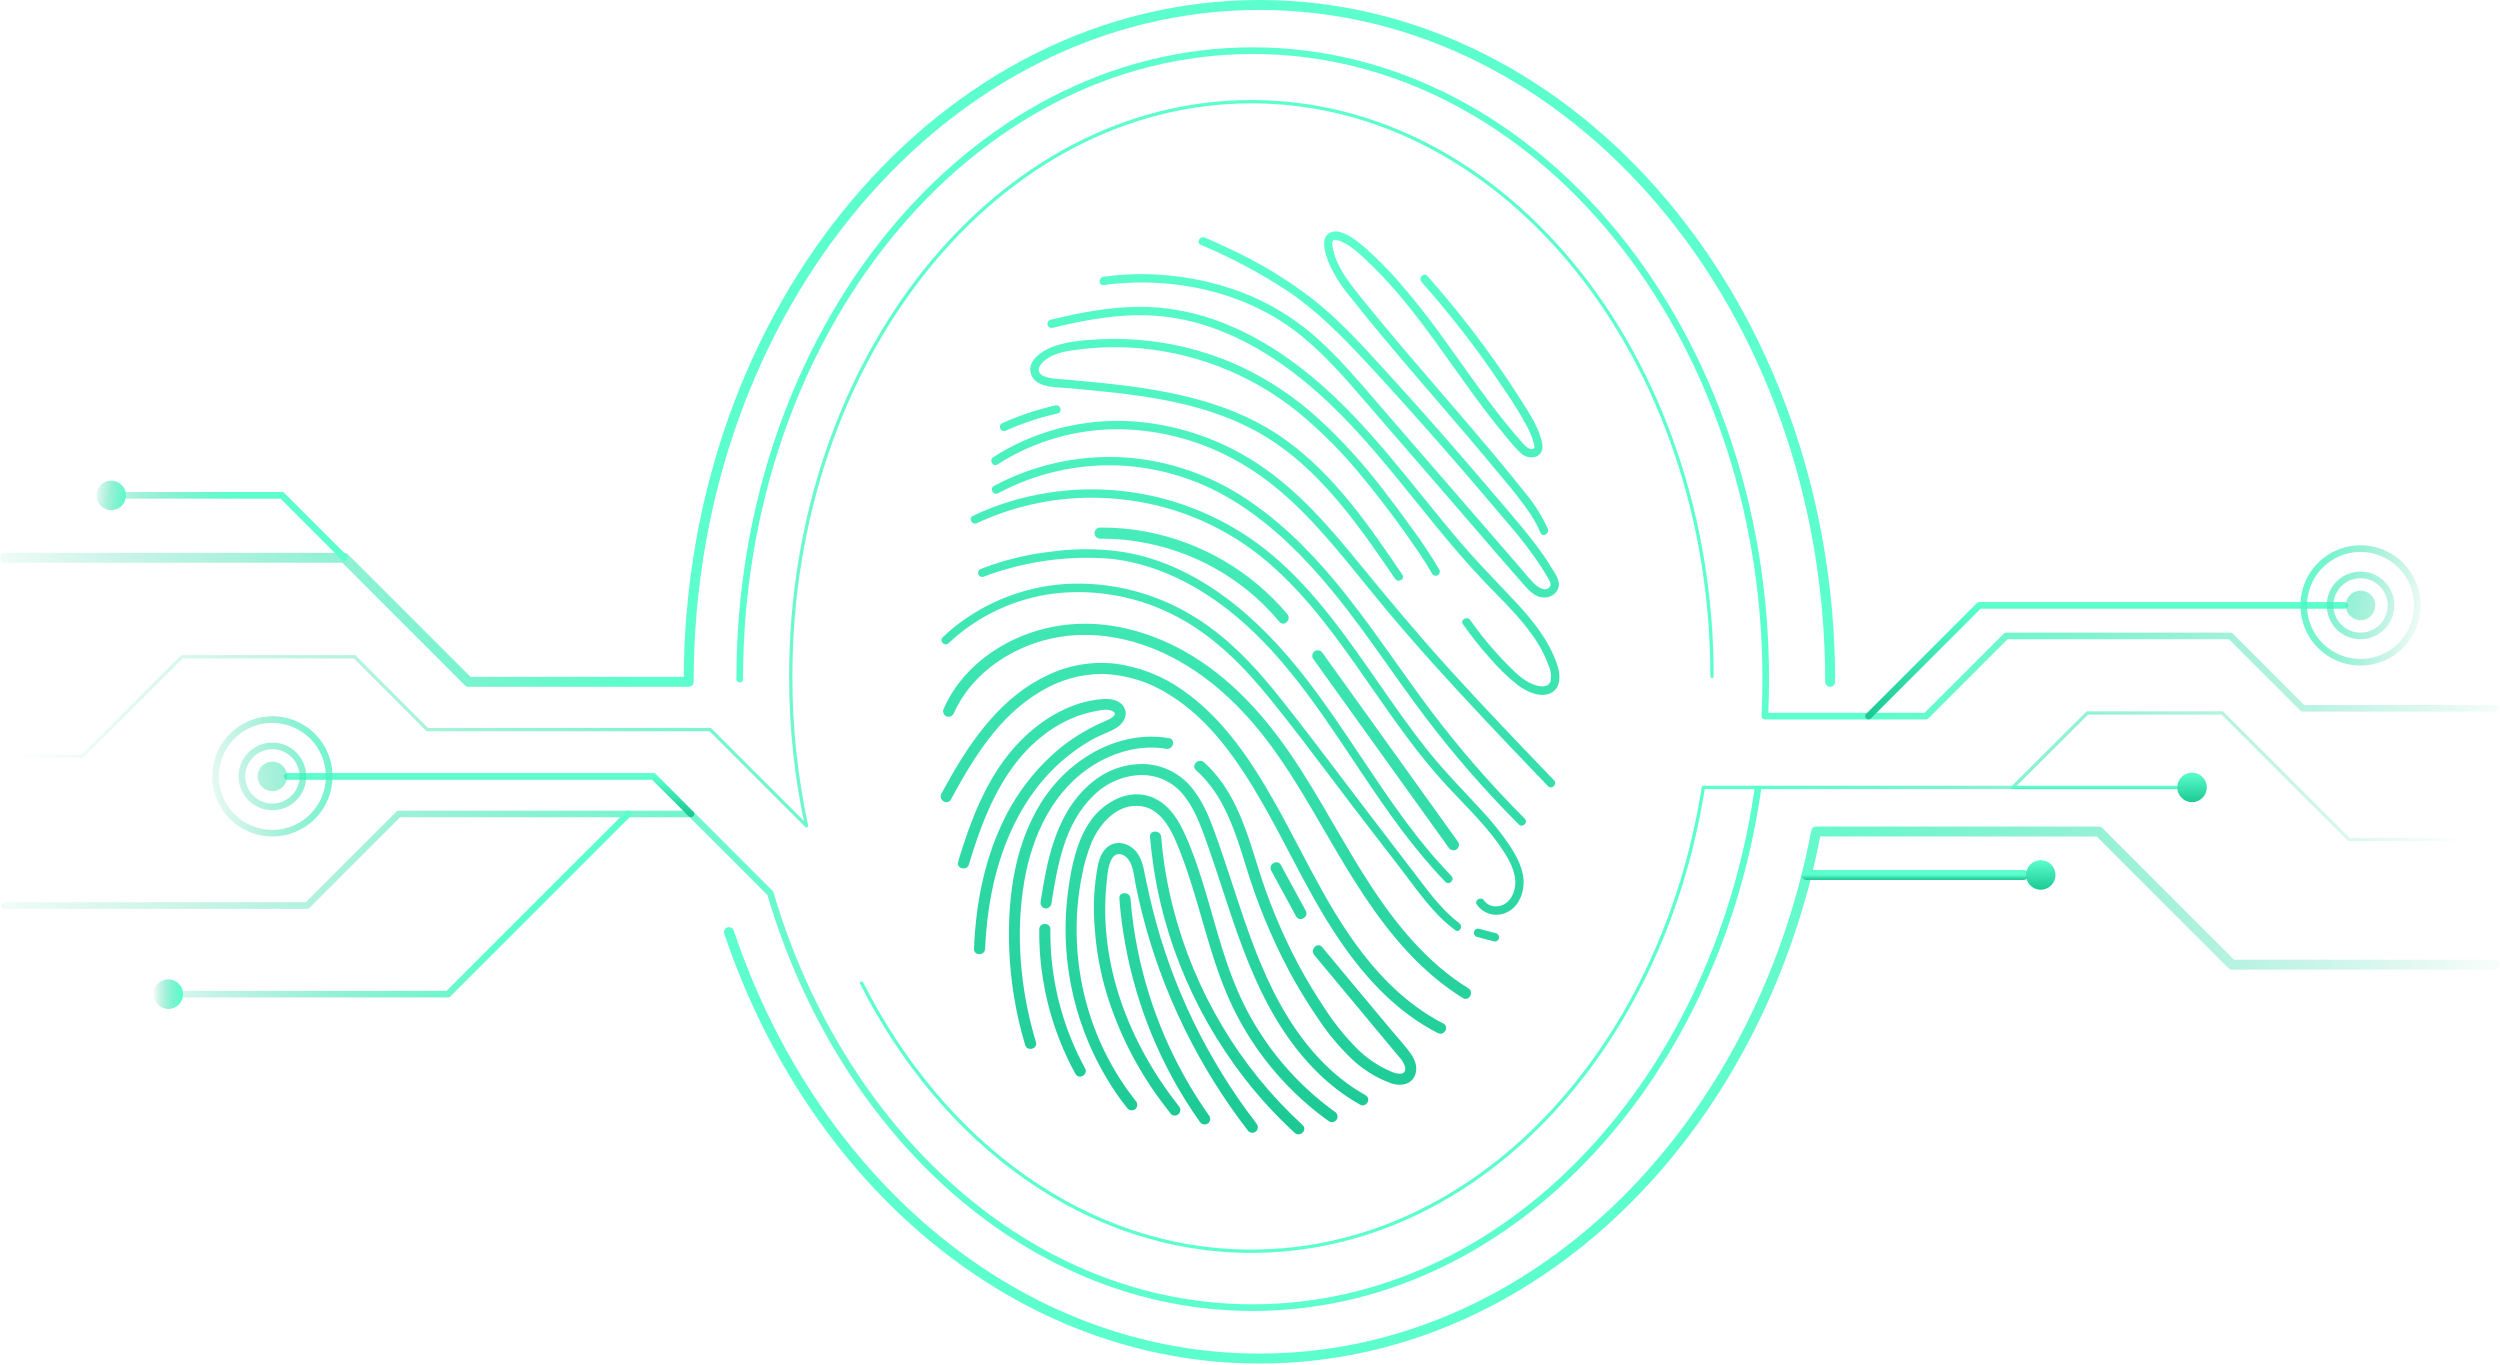 <svg xmlns="http://www.w3.org/2000/svg" width="555" height="303" fill="none" viewBox="0 0 555 303">
    <path stroke="url(#prefix__paint0_linear)" stroke-linecap="round" stroke-linejoin="round" stroke-width="2.209" d="M1.105 123.825h75.342l27.551 27.543h48.889c0-82.984 56.753-150.262 126.706-150.262 69.954 0 126.707 67.256 126.707 150.262"/>
    <path stroke="url(#prefix__paint1_linear)" stroke-linecap="round" stroke-linejoin="round" stroke-width="2.209" d="M161.842 206.928c18.633 55.47 64.33 94.674 117.751 94.674 60.35 0 110.838-50.024 123.597-117.014h62.737l29.571 29.57h58.397"/>
    <path stroke="url(#prefix__paint2_linear)" stroke-linecap="round" stroke-linejoin="round" stroke-width="1.473" d="M1.105 201.031h67.072l20.328-20.328h64.905l17.593 17.593c15.84 53.65 57.852 91.999 107.101 91.999 55.758 0 102.156-49.087 111.973-113.919l.14-1.054"/>
    <path stroke="url(#prefix__paint3_linear)" stroke-linecap="round" stroke-linejoin="round" stroke-width="1.473" d="M164.215 150.772c0-77.06 50.989-139.524 113.889-139.524s113.89 62.465 113.89 139.524c0 2.756-.067 5.493-.199 8.21h35.776l17.807-17.807h49.766l16.06 16.06h42.691"/>
    <path stroke="url(#prefix__paint4_linear)" stroke-linecap="round" stroke-linejoin="round" stroke-width=".736" d="M191.265 218.227c18.116 35.784 50.119 59.546 86.522 59.546 49.722 0 91.159-44.282 100.357-102.973h68.679l16.576-16.518h29.961l28.104 28.089h32.43"/>
    <path stroke="url(#prefix__paint5_linear)" stroke-linecap="round" stroke-linejoin="round" stroke-width=".736" d="M1.105 167.915H18.28l22.111-22.112h38.327l16.134 16.164h62.819l21.375 21.374c-2.337-10.901-3.511-22.019-3.501-33.167 0-70.47 45.785-127.599 102.266-127.599 56.48 0 102.258 57.13 102.258 127.599"/>
    <path stroke="url(#prefix__paint6_linear)" stroke-linecap="round" stroke-linejoin="round" stroke-width="1.473" d="M139.472 180.689L99.45 220.703H41.09"/>
    <path stroke="url(#prefix__paint7_linear)" stroke-linecap="round" stroke-linejoin="round" stroke-width="1.473" d="M76.447 123.825l-13.856-13.864H27.97"/>
    <path stroke="url(#prefix__paint8_linear)" stroke-linecap="round" stroke-linejoin="round" stroke-width="1.473" d="M153.395 180.688l-8.328-8.328h-81.32"/>
    <path fill="url(#prefix__paint9_linear)" d="M24.691 113.262c1.812 0 3.28-1.469 3.28-3.28 0-1.811-1.468-3.28-3.28-3.28-1.811 0-3.28 1.469-3.28 3.28 0 1.811 1.469 3.28 3.28 3.28z"/>
    <path fill="url(#prefix__paint10_linear)" d="M37.369 223.983c1.811 0 3.28-1.468 3.28-3.28 0-1.811-1.469-3.28-3.28-3.28-1.812 0-3.28 1.469-3.28 3.28 0 1.812 1.468 3.28 3.28 3.28z"/>
    <path stroke="url(#prefix__paint11_linear)" stroke-linecap="round" stroke-linejoin="round" stroke-width="1.473" d="M414.806 158.982l24.58-24.581h81.098"/>
    <path stroke="url(#prefix__paint12_linear)" stroke-linecap="round" stroke-linejoin="round" stroke-width=".736" d="M446.845 174.8h36.506"/>
    <path stroke="url(#prefix__paint13_linear)" stroke-linecap="round" stroke-linejoin="round" stroke-width="2.209" d="M401.066 194.243h48.167"/>
    <path fill="url(#prefix__paint14_linear)" d="M453.036 197.522c1.812 0 3.28-1.468 3.28-3.279 0-1.812-1.468-3.28-3.28-3.28-1.811 0-3.279 1.468-3.279 3.28 0 1.811 1.468 3.279 3.279 3.279z"/>
    <path fill="url(#prefix__paint15_linear)" d="M486.632 178.079c1.811 0 3.279-1.469 3.279-3.28 0-1.811-1.468-3.28-3.279-3.28-1.812 0-3.28 1.469-3.28 3.28 0 1.811 1.468 3.28 3.28 3.28z"/>
    <path fill="url(#prefix__paint16_linear)" fill-rule="evenodd" d="M524.044 147.757c-2.641 0-5.223-.783-7.42-2.251-2.196-1.467-3.908-3.553-4.919-5.993-1.01-2.441-1.275-5.126-.76-7.717.516-2.591 1.788-4.97 3.655-6.838 1.868-1.868 4.248-3.14 6.839-3.655 2.59-.515 5.276-.251 7.716.76 2.44 1.011 4.526 2.723 5.994 4.919 1.467 2.196 2.251 4.778 2.251 7.42-.004 3.541-1.413 6.935-3.916 9.439-2.504 2.504-5.899 3.912-9.44 3.916zm0-25.229c-2.35-.002-4.649.694-6.604 1.999-1.955 1.305-3.479 3.161-4.379 5.332-.9 2.171-1.136 4.561-.678 6.866.459 2.306 1.59 4.423 3.252 6.085 1.662 1.662 3.78 2.794 6.086 3.252 2.305.459 4.695.223 6.866-.678 2.171-.9 4.027-2.424 5.332-4.379 1.305-1.955 2-4.253 1.999-6.603-.004-3.148-1.256-6.166-3.482-8.392-2.226-2.226-5.244-3.478-8.392-3.482zm0 15.154c1.812 0 3.28-1.469 3.28-3.28 0-1.812-1.468-3.28-3.28-3.28-1.811 0-3.28 1.468-3.28 3.28 0 1.811 1.469 3.28 3.28 3.28zm-4.173 2.965c1.235.825 2.688 1.266 4.173 1.266 1.991-.002 3.901-.794 5.309-2.202 1.408-1.408 2.2-3.318 2.202-5.309 0-1.485-.441-2.938-1.266-4.173-.826-1.235-1.998-2.197-3.371-2.766-1.372-.568-2.882-.717-4.339-.427-1.457.29-2.795 1.005-3.846 2.055-1.05 1.051-1.765 2.389-2.055 3.846-.29 1.457-.141 2.967.427 4.339.569 1.373 1.531 2.546 2.766 3.371zm.817-11.26c.993-.663 2.161-1.016 3.356-1.014 1.598.002 3.131.638 4.261 1.768 1.13 1.13 1.766 2.663 1.768 4.261.002 1.195-.351 2.363-1.014 3.356-.663.994-1.606 1.769-2.709 2.227-1.103.458-2.318.578-3.489.345-1.172-.232-2.248-.808-3.093-1.652-.844-.845-1.42-1.921-1.652-3.093-.233-1.171-.113-2.386.345-3.489.458-1.103 1.233-2.046 2.227-2.709z" clip-rule="evenodd"/>
    <path fill="url(#prefix__paint17_linear)" fill-rule="evenodd" d="M60.468 185.707c-2.642 0-5.224-.784-7.42-2.252-2.197-1.467-3.909-3.554-4.92-5.994-1.01-2.441-1.274-5.127-.758-7.718s1.788-4.97 3.657-6.838c1.868-1.867 4.249-3.139 6.84-3.653 2.591-.515 5.277-.249 7.717.763 2.44 1.012 4.525 2.725 5.992 4.922 1.467 2.197 2.249 4.78 2.247 7.422-.004 3.54-1.412 6.934-3.916 9.437-2.504 2.502-5.899 3.909-9.44 3.911zm0-25.23c-2.35-.001-4.648.695-6.603 1.999-1.955 1.305-3.479 3.16-4.38 5.331-.9 2.171-1.136 4.56-.678 6.865.457 2.305 1.588 4.423 3.25 6.085 1.66 1.663 3.778 2.795 6.083 3.254 2.305.459 4.694.224 6.865-.675 2.172-.899 4.028-2.422 5.334-4.376 1.306-1.954 2.003-4.251 2.003-6.601-.006-3.147-1.26-6.163-3.485-8.387-2.226-2.225-5.242-3.476-8.39-3.48v-.015zm0 15.162c1.81 0 3.28-1.468 3.28-3.28 0-1.811-1.47-3.28-3.28-3.28-1.812 0-3.28 1.469-3.28 3.28 0 1.812 1.468 3.28 3.28 3.28zm-4.173 2.965c1.235.826 2.687 1.266 4.173 1.266 1.991-.002 3.9-.794 5.308-2.202s2.2-3.317 2.202-5.308c0-1.486-.44-2.938-1.265-4.173-.826-1.235-1.999-2.198-3.371-2.766-1.373-.569-2.883-.717-4.34-.428-1.457.29-2.795 1.005-3.845 2.056-1.05 1.05-1.766 2.388-2.056 3.845-.29 1.457-.14 2.967.428 4.34.568 1.372 1.53 2.545 2.766 3.37zm.819-11.264c.993-.663 2.16-1.017 3.354-1.017 1.6.002 3.134.639 4.266 1.77 1.132 1.132 1.768 2.666 1.77 4.267 0 1.193-.354 2.361-1.017 3.353-.663.993-1.606 1.767-2.71 2.224-1.102.456-2.316.576-3.487.343-1.17-.233-2.246-.808-3.09-1.652-.845-.844-1.42-1.92-1.653-3.091-.233-1.171-.113-2.384.344-3.487.457-1.104 1.23-2.046 2.223-2.71z" clip-rule="evenodd"/>
    <path fill="url(#prefix__paint18_linear)" fill-rule="evenodd" d="M338.44 109.217c2.086 2.467 3.822 5.21 5.159 8.152.45 1.113-1.157 2.019-1.614.899-.618-1.471-1.373-2.88-2.256-4.209-1.891-2.72-3.923-5.34-6.088-7.849-1.502-1.836-3.036-3.661-4.563-5.478-.705-.839-1.408-1.676-2.107-2.512-2.553-3.011-5.145-6.021-7.727-9.02-1.987-2.307-3.968-4.609-5.923-6.9-4.496-5.27-8.963-10.584-13.267-16.024-1.982-2.296-3.641-4.853-4.931-7.599-.84-1.938-2.454-6.493.737-7.23 1.415-.31 3.037.53 4.201 1.268 1.262.814 2.446 1.741 3.538 2.771 2.232 2.022 4.355 4.16 6.361 6.405 4.007 4.565 7.764 9.343 11.255 14.313 1.008 1.398 2.01 2.802 3.012 4.207 2.528 3.543 5.058 7.088 7.697 10.534 1.843 2.396 3.752 4.747 5.749 7.01.431.56.94 1.057 1.511 1.474.361.243 1.106.486 1.408 0 .15-.246-.013-.761-.122-1.107-.025-.079-.047-.149-.062-.205-.104-.349-.214-.695-.332-1.04-.256-.692-.549-1.372-.877-2.033-1.561-2.938-3.301-5.776-5.211-8.499-1.843-2.786-3.747-5.528-5.712-8.225-3.99-5.45-8.226-10.695-12.707-15.736-.789-.885.531-2.197 1.327-1.297.455.53.923 1.064 1.393 1.6.632.722 1.269 1.45 1.887 2.18 4.343 5.13 8.439 10.445 12.286 15.943 1.917 2.737 3.764 5.518 5.543 8.343 1.695 2.654 3.464 5.44 4.26 8.55.368 1.415.214 2.919-1.341 3.487-.617.178-1.272.181-1.891.008-.618-.173-1.176-.516-1.61-.989-1.051-1.038-2.035-2.141-2.949-3.302-1.007-1.194-1.99-2.403-2.948-3.626-3.189-4.07-6.18-8.268-9.187-12.49-.516-.726-1.033-1.451-1.552-2.177-3.538-4.953-7.142-9.87-11.151-14.469-1.999-2.306-4.115-4.507-6.339-6.596-1.08-1.06-2.23-2.044-3.442-2.949-.626-.445-1.292-.83-1.99-1.15-.45-.19-1.563-.648-1.924-.242-.32.36-.147 1.179-.037 1.698.014.066.027.127.037.181.152.754.366 1.493.641 2.211.549 1.367 1.246 2.67 2.079 3.884 1.511 2.285 3.268 4.418 5.015 6.538.366.445.732.89 1.095 1.334 4.384 5.37 8.913 10.64 13.428 15.893l.119.138 2.019 2.348c3.884 4.514 7.768 9.029 11.587 13.602 2.197 2.638 4.386 5.284 6.516 7.982zm5.94 16.715c-1.032-1.687-2.16-3.316-3.354-4.901-2.168-2.884-4.506-5.63-6.846-8.376l-.568-.668c-2.727-3.198-5.464-6.392-8.211-9.581-5.44-6.287-10.931-12.53-16.532-18.663-.543-.593-1.085-1.19-1.628-1.786-4.847-5.326-9.741-10.703-15.369-15.21-5.981-4.656-12.487-8.596-19.384-11.741-1.651-.781-3.317-1.533-4.997-2.27-1.076-.472-2.02 1.128-.929 1.607 6.834 2.866 13.386 6.365 19.569 10.45 6.361 4.342 11.719 9.774 16.952 15.39 11.004 11.852 21.625 24.065 32.047 36.426 2.546 2.936 4.899 6.033 7.046 9.272.492.761.956 1.528 1.393 2.299l.061.106.071.122c.332.562.78 1.324.355 1.866-.981 1.289-2.757 0-3.538-.782-.959-.979-1.849-2.038-2.737-3.094v-.001c-.408-.485-.815-.969-1.228-1.445-1.312-1.511-2.757-3.177-4.128-4.769-2.712-3.1-5.403-6.203-8.071-9.309-5.444-6.279-10.888-12.564-16.333-18.853-.84-.97-1.676-1.946-2.512-2.922-4.106-4.792-8.23-9.606-12.914-13.824-5.506-4.973-11.977-8.759-19.009-11.122-7.353-2.471-15.098-3.568-22.848-3.236-1.924.081-3.84.258-5.749.516-1.165.155-1.172 2.012 0 1.85 15.404-2.071 32.091 1.474 44.223 11.52 5.281 4.35 9.768 9.564 14.225 14.742l.001.001c.55.64 1.099 1.278 1.65 1.914l16.731 19.319c1.853 2.14 3.698 4.286 5.544 6.431l.005.006c3.693 4.294 7.386 8.589 11.145 12.844 1.076 1.223 2.41 2.513 4.142 2.587.686.05 1.37-.116 1.957-.474s1.047-.891 1.316-1.523c.507-1.47-.442-2.967-1.24-4.226-.106-.168-.211-.332-.308-.492zm-7.886 7.733c3.774 4.039 7.312 8.447 9.154 13.724.722 2.049 1.076 5.049-1.157 6.353-2.351 1.371-5.572-.191-7.511-1.628-2.359-1.867-4.522-3.969-6.456-6.273-2.055-2.312-3.974-4.741-5.749-7.274-.693-.981.929-1.887 1.607-.922.847 1.209 1.724 2.388 2.646 3.545 1.837 2.322 3.806 4.537 5.896 6.634 1.835 1.835 3.855 3.833 6.464 4.422 1.076.243 2.425.236 2.823-.995.234-1.096.118-2.238-.332-3.265-.884-2.464-2.109-4.791-3.641-6.913-2.447-3.491-5.427-6.534-8.408-9.577v-.001h-.001c-.745-.761-1.49-1.521-2.226-2.289-4.054-4.26-7.88-8.756-11.565-13.311-1.225-1.502-2.443-3.012-3.662-4.523l-.001-.001c-6.116-7.579-12.251-15.181-19.318-21.892-7.651-7.23-16.532-13.562-26.586-16.952-5.218-1.774-10.703-2.637-16.215-2.55-6.301.103-12.507 1.334-18.618 2.808-.231.047-.473.004-.674-.12-.201-.125-.347-.322-.408-.55-.061-.229-.033-.472.079-.68.112-.209.3-.367.524-.441.594-.134 1.188-.274 1.782-.413h.001c1.007-.236 2.016-.472 3.03-.686 6.361-1.326 12.906-2.174 19.414-1.599 5.503.523 10.886 1.92 15.95 4.135 10.304 4.415 19.244 11.645 26.969 19.68 5.509 5.729 10.498 11.898 15.489 18.069 2.848 3.521 5.696 7.043 8.642 10.484 2.718 3.175 5.59 6.189 8.463 9.204 1.202 1.262 2.404 2.523 3.595 3.797zm8.491 39.55l-.382-.397v-.001c-7.546-7.864-15.087-15.724-22.415-23.784-7.245-7.968-14.122-16.216-20.925-24.544-6.302-7.71-12.921-15.309-21.198-20.962-8.215-5.64-17.749-9.057-27.676-9.92-9.943-.822-19.91 1.26-28.693 5.992-1.091.599-2.155 1.235-3.192 1.908-.995.649-.081 2.263.921 1.615 8.272-5.321 17.947-8.045 27.78-7.82 9.816.275 19.379 3.17 27.698 8.387 8.381 5.16 15.088 12.53 21.323 20.026 1.502 1.809 2.985 3.637 4.468 5.464l.001.001v.001h.001v.001c1.682 2.072 3.364 4.145 5.075 6.193 3.486 4.172 7.068 8.27 10.702 12.316 7.304 8.108 14.844 16.046 22.406 23.932l2.772 2.889c.84.863 2.159-.434 1.334-1.297zm-27.507-15.67c6.429 8.543 13.451 16.624 21.013 24.183.848.877-.479 2.145-1.319 1.29-.919-.924-1.833-1.853-2.742-2.786-7.269-7.526-14.018-15.537-20.203-23.977-2.015-2.741-3.987-5.519-5.958-8.297h-.001v-.001c-4.136-5.827-8.272-11.655-12.813-17.145-5.941-7.171-12.648-13.922-20.549-18.964-7.868-5.116-16.954-8.052-26.328-8.505-9.391-.406-18.719 1.722-27.005 6.161-1.047.597-1.983-1.046-.922-1.614 1.062-.567 2.138-1.113 3.236-1.607 8.694-3.931 18.269-5.51 27.765-4.577 9.435 1.01 18.457 4.407 26.217 9.869 7.93 5.491 14.645 12.538 20.637 20.07 3.939 4.945 7.601 10.098 11.262 15.251 2.539 3.572 5.078 7.145 7.71 10.649zm11.616 22.554c2.179 2.337 4.175 4.838 5.97 7.481 1.695 2.558 3.309 5.521 3.177 8.682-.118 2.646-1.452 5.403-4.032 6.413-1.11.46-2.343.528-3.497.193-1.153-.335-2.158-1.053-2.849-2.036-.656-1.002.958-1.916 1.607-.921.292.411.68.745 1.131.971.451.226.951.338 1.456.326 2.579.037 4.127-2.351 4.319-4.71.236-3.014-1.43-5.815-3.059-8.225-2.615-3.872-5.846-7.248-9.071-10.617v-.001c-1.048-1.094-2.095-2.188-3.12-3.298-6.215-6.731-11.454-14.27-16.682-21.792l-.001-.001c-1.114-1.604-2.227-3.206-3.35-4.8-6.272-8.911-12.957-17.726-21.559-24.543-8.745-6.863-19.24-11.135-30.292-12.331-11.064-1.282-22.266.535-32.357 5.248-1.076.508-1.997-1.099-.921-1.607 1.319-.634 2.653-1.209 4.009-1.74 10.885-4.186 22.726-5.237 34.178-3.032 11.452 2.204 22.056 7.575 30.609 15.503 8.226 7.563 14.646 16.808 20.993 25.949l.647.932.275.394h.001v.001c3.254 4.659 6.509 9.32 10.043 13.778 2.761 3.487 5.785 6.715 8.815 9.949 1.191 1.272 2.383 2.544 3.56 3.834zm-43.317-43.781c-8.017-9.493-19.053-15.944-31.258-18.272-3.425-.651-6.906-.962-10.393-.929-.311.024-.601.165-.813.394-.212.229-.33.529-.33.841 0 .312.118.612.33.841.212.229.502.369.813.394 11.915-.081 23.493 3.955 32.777 11.424 2.594 2.101 4.976 4.451 7.112 7.017 1.025 1.253 2.772-.494 1.762-1.71zm40.214 83.095c-9.154-5.661-16.061-14.159-21.869-23.077-2.803-4.304-5.384-8.746-7.965-13.188v-.001h-.001v-.001c-3.111-5.355-6.222-10.709-9.723-15.821-6.198-9.044-13.709-17.217-23.335-22.657-8.845-5.012-19.222-7.488-29.32-5.528-9.132 1.777-17.836 7.061-22.694 15.125-.583.971-1.105 1.978-1.562 3.014-.154.286-.193.62-.11.933.084.314.284.584.559.755.286.159.622.2.937.115.315-.086.585-.291.751-.572 3.685-8.321 11.506-14.004 20.159-16.377 9.581-2.595 19.605-.737 28.295 3.729 9.493 4.909 17.048 12.589 23.166 21.242 3.919 5.542 7.325 11.406 10.731 17.27v.001h.001v.002h.001v.001l.001.001c2.192 3.773 4.383 7.547 6.712 11.234 5.638 8.919 12.161 17.49 20.762 23.748 1.062.776 2.15 1.513 3.265 2.211 1.349.833 2.588-1.319 1.239-2.159zm-5.58 7.799c-8.889-4.548-15.751-12.051-21.264-20.232-4.034-5.991-7.387-12.379-10.74-18.768-1.725-3.287-3.45-6.575-5.269-9.808-5.35-9.515-11.593-18.957-20.637-25.229-4.424-3.124-9.541-5.127-14.91-5.838-5.182-.579-10.421.324-15.11 2.602-9.766 4.592-16.333 13.584-21.529 22.723-.671 1.18-1.327 2.374-1.976 3.568-.737 1.4 1.379 2.638 2.138 1.238 4.923-9.095 10.613-18.426 19.716-23.851 4.202-2.617 9.053-4.006 14.004-4.01 5.253.193 10.358 1.788 14.785 4.622 9.088 5.601 15.353 14.859 20.579 23.939 2.127 3.703 4.112 7.482 6.097 11.261 3.022 5.754 6.045 11.509 9.572 16.998 5.307 8.24 11.793 15.979 20.225 21.168 1.017.624 2.056 1.209 3.118 1.754 1.378.722 2.616-1.415 1.201-2.137zm-75.341-72.041c1.548-.095 3.552.288 4.422 1.762 1.025 1.725.015 3.523-1.452 4.518-.883.599-1.886 1.024-2.886 1.448-.661.281-1.32.56-1.941.888-1.663.877-3.257 1.877-4.769 2.993-13.761 10.083-19.105 27.477-19.746 43.862-.059 1.577-2.535 1.592-2.469 0 .369-9.493 2.123-19.001 6.154-27.654 3.111-6.803 7.776-12.779 13.621-17.446 2.895-2.224 6.06-4.071 9.42-5.499l.057-.025.071-.031c.678-.293 2.651-1.147 1.67-1.956-.958-.791-2.819-.399-4.03-.144l-.341.07c-7.097 1.393-13.259 6.029-17.564 11.712-4.982 6.582-7.834 14.432-10.2 22.259-.457 1.526-2.845.899-2.388-.626 2.749-9.103 6.206-18.346 12.64-25.547 4.99-5.579 12.088-10.134 19.731-10.584zm14.453 8.698c-10.717-1.806-21.227 4.076-27.308 12.692-6.847 9.692-8.572 22.222-8.181 33.823.256 7.323 1.45 14.584 3.553 21.603.457 1.526 2.845.892 2.388-.634-3.42-11.417-4.607-23.851-2.595-35.644 1.762-10.318 6.486-20.534 15.766-26.099 4.695-2.822 10.282-4.297 15.751-3.375 1.555.287 2.196-2.108.626-2.366zm50.436 66.075c1.149 1.329 2.304 2.666 3.31 4.085 1.04 1.467 1.622 3.457.642 5.115-1.04 1.814-3.207 1.961-5.012 1.371-3.493-1.256-6.665-3.269-9.287-5.896-2.591-2.547-4.91-5.355-6.921-8.38-2.353-3.427-4.521-6.977-6.494-10.636-3.963-7.48-7.189-15.327-9.633-23.431-2.366-7.636-4.872-15.721-11.056-21.205-1.186-1.054.575-2.786 1.762-1.739 6.562 5.813 9.234 14.393 11.759 22.503l.107.345c2.315 7.618 5.359 14.996 9.088 22.031 1.853 3.449 3.87 6.798 6.052 10.046 1.921 2.96 4.13 5.723 6.596 8.247 2.326 2.421 5.129 4.331 8.233 5.609 1.157.443 3.125.833 2.83-1.076-.246-.883-.716-1.687-1.363-2.336-.412-.501-.828-.999-1.246-1.498l-.005-.007-.003-.003-.803-.961-16.76-20.129c-1.01-1.216.744-2.963 1.761-1.74l10.061 12.081 4.924 5.896c.477.572.967 1.139 1.458 1.708zm-6.824 13.181c-7.179-3.995-12.803-10.194-17.115-17.115-4.842-7.776-8.011-16.407-10.893-25.059-.526-1.573-1.042-3.148-1.559-4.722-1.003-3.061-2.007-6.12-3.077-9.157l-.11-.312c-1.358-3.854-2.758-7.826-5.226-11.127-1.194-1.674-2.733-3.072-4.513-4.101-1.78-1.029-3.76-1.663-5.806-1.862-4.203-.315-8.375.923-11.727 3.479-7.37 5.52-10.009 14.741-11.505 23.431-.161.932-.309 1.865-.457 2.801l-.001.006-.031.194-.031.196-.062.392c-.067.312-.013.638.152.911.164.274.426.475.732.563.313.072.641.021.916-.144.275-.165.475-.431.558-.74l.001-.003c1.363-8.498 2.867-17.871 9.36-24.128 2.793-2.8 6.544-4.435 10.495-4.577 1.907-.039 3.795.382 5.504 1.226 1.71.844 3.192 2.087 4.321 3.623 2.307 3.014 3.616 6.705 4.88 10.27l.28.786c1.063 3.026 2.063 6.072 3.062 9.118.475 1.45.951 2.9 1.434 4.348 2.815 8.469 5.896 16.952 10.473 24.632 4.577 7.681 10.776 14.742 18.729 19.164 1.378.818 2.609-1.32 1.216-2.093zm-6.825 3.669c-8.713-6.291-15.726-14.649-20.409-24.323-3.01-6.214-4.906-12.831-6.805-19.457-1.394-4.863-2.789-9.73-4.627-14.447-1.798-4.592-4.046-9.906-9.058-11.712-5.012-1.806-10.481 1.312-13.348 5.425-3.074 4.422-4.216 10.157-4.924 15.39-2.142 15.902 1.713 32.032 10.813 45.247.737 1.106 1.585 2.175 2.425 3.229.233.229.546.357.873.357.327 0 .641-.128.874-.357.224-.236.348-.549.348-.874 0-.325-.124-.638-.348-.873-6.306-7.98-10.505-17.415-12.213-27.441-.865-5.014-1.112-10.116-.737-15.19.182-2.489.524-4.963 1.024-7.408.465-2.575 1.207-5.094 2.211-7.51 1.872-4.253 5.808-8.587 10.938-7.879 4.879.678 7.113 6.206 8.683 10.208 1.895 4.825 3.333 9.806 4.771 14.787 1.778 6.157 3.555 12.314 6.196 18.174 4.307 9.505 10.782 17.868 18.905 24.418 1.037.831 2.094 1.634 3.17 2.41.284.162.62.205.936.121.315-.084.585-.289.751-.57.17-.289.217-.632.133-.956-.084-.323-.294-.6-.582-.769zm-24.972-19c4.847 8.154 10.858 15.556 17.844 21.972 1.172 1.076-.626 2.808-1.761 1.717-4.036-3.7-7.751-7.733-11.108-12.058-5.986-7.716-10.84-16.246-14.416-25.333-3.564-9.063-5.784-18.598-6.59-28.303-.132-1.577 2.344-1.569 2.477 0 .438 5.311 1.323 10.575 2.646 15.737 2.357 9.234 6.031 18.081 10.908 26.268zm7.592 21.617c-10.885-14.125-18.737-30.344-23.062-47.643-.538-2.153-1.025-4.327-1.474-6.501-.058-.276-.112-.553-.166-.83l-.001-.001c-.374-1.907-.749-3.816-1.978-5.361-1.312-1.599-3.568-2.461-5.528-1.577-1.725.781-2.558 2.683-2.948 4.422-.905 4.653-1.153 9.409-.737 14.13.326 4.833 1.184 9.616 2.557 14.262 2.653 8.734 6.803 16.942 12.265 24.256.678.924 1.371 1.833 2.078 2.727.115.115.251.207.401.269.149.063.31.095.473.095.162 0 .323-.032.473-.095.149-.062.286-.154.4-.269.226-.235.352-.548.352-.873 0-.326-.126-.639-.352-.874-10.989-13.952-17.888-31.545-16.016-49.493.02-.203.04-.41.059-.621v-.001c.151-1.61.319-3.407 1.12-4.795.907-1.57 2.587-1.187 3.575.066.965 1.226 1.241 2.954 1.497 4.553.07.44.139.87.22 1.277.423 2.094.894 4.172 1.415 6.236 4.459 17.565 12.488 34.024 23.586 48.35.233.23.547.358.873.358.327 0 .641-.128.874-.358.219-.228.346-.529.354-.846.008-.316-.103-.624-.31-.863zm-10.407-1.599c-7.86-11.08-13.302-23.689-15.972-37.008-.756-3.746-1.285-7.533-1.585-11.343-.118-1.577-2.594-1.577-2.469 0 1.062 13.863 5.027 27.348 11.638 39.58 1.867 3.449 3.942 6.782 6.213 9.979.169.279.438.482.752.568.314.086.649.049.936-.103.283-.162.491-.426.582-.738.091-.313.057-.648-.095-.935zM233.181 206.3c-.123 10.785 2.532 21.42 7.71 30.882.759 1.393-1.386 2.624-2.152 1.209-5.381-9.833-8.145-20.883-8.027-32.091.015-1.577 2.469-1.592 2.469 0zm51.174-14.261l5.52 10.15c.767 1.4-1.378 2.624-2.145 1.223-1.842-3.38-3.683-6.763-5.52-10.149-.767-1.393 1.408-2.624 2.145-1.224zm15.905-37.818c7.828 10.904 15.653 21.815 23.475 32.733.157.281.197.613.113.924-.084.311-.285.577-.562.742-.287.155-.621.194-.936.109-.314-.085-.583-.288-.752-.566l-6.634-9.243-23.482-32.718c-.161-.285-.203-.622-.118-.937.086-.316.292-.586.575-.751.287-.152.622-.189.936-.103.314.086.583.289.752.568l6.633 9.242zm14.709 40.89c2.684 3.53 5.417 7.124 8.965 9.812.973.708.052 2.322-.899 1.556-.922-.691-1.808-1.429-2.654-2.212-2.943-2.796-5.405-6.083-7.84-9.333-.504-.673-1.007-1.345-1.513-2.01L301.1 180.04c-1.81-2.37-3.61-4.751-5.41-7.134-4.436-5.871-8.876-11.748-13.495-17.468-5.904-7.312-12.515-14.122-20.932-18.545-8.268-4.387-17.665-6.185-26.969-5.159-8.884 1.05-17.196 4.926-23.711 11.056-.862.825-2.167-.494-1.297-1.319.82-.787 1.673-1.538 2.557-2.256 7.099-5.669 15.772-9.015 24.839-9.581 9.489-.511 18.922 1.753 27.146 6.515 8.38 4.776 14.969 11.94 20.865 19.429 4.678 5.903 9.23 11.91 13.782 17.915l.001.001v.001h.001v.001h.001v.001l.001.001c1.903 2.51 3.805 5.02 5.717 7.523l9.994 13.068c.26.339.519.68.779 1.022zm17.117 12.067l-3.729-.987c-.239-.059-.49-.023-.702.101-.212.124-.368.325-.433.562-.057.238-.02.489.104.701.123.211.324.367.559.434l3.752.995c.237.061.489.025.7-.099.211-.125.365-.327.427-.564.061-.242.024-.497-.103-.711-.127-.214-.334-.369-.575-.432zm-30.098-39.381v-.001c-3.913-5.863-7.826-11.727-12.142-17.283-10.194-13.141-23.741-25.303-40.737-28.008-5.331-.773-10.745-.773-16.075 0-5.29.612-10.478 1.908-15.434 3.855-.212.122-.368.323-.433.559-.065.236-.034.488.086.702.125.209.326.362.561.426.235.065.486.036.7-.08 8.847-3.31 18.308-4.658 27.728-3.951 8.203.804 15.957 4.113 22.745 8.705 13.467 9.104 22.612 22.823 31.504 36.164l.002.002c.675 1.013 1.349 2.024 2.023 3.03 5.586 8.351 11.372 16.636 18.382 23.873.825.819 2.152-.464 1.319-1.326-7.813-8.062-14.02-17.363-20.229-26.667zm17.612-41.208c-1.943-3.308-4.066-6.506-6.36-9.582-2.042-2.837-4.12-5.653-6.273-8.417-4.261-5.601-9.009-10.815-14.188-15.581-5.153-4.715-10.984-8.63-17.299-11.616-6.41-2.959-13.249-4.884-20.261-5.705-3.526-.42-7.081-.552-10.628-.39-3.354.154-6.921.39-10.142 1.407-2.587.819-6.951 3.325-5.418 6.693 1.07 2.347 4.255 2.529 6.71 2.67.421.024.821.047 1.184.08l.433.038c13.939 1.263 28.486 2.58 41.049 9.285 12.176 6.493 20.733 17.689 28.42 28.811.809 1.164 1.607 2.338 2.404 3.509l.001.002.485.712c.663.981 2.277.067 1.606-.913-7.37-10.901-15.065-22.112-25.878-29.903-11.276-8.159-25.059-10.915-38.665-12.434-3.148-.349-6.308-.637-9.468-.925h-.001l-.931-.084c-.324-.03-.652-.051-.982-.073-1.172-.078-2.365-.156-3.44-.576-.516-.15-.956-.49-1.231-.95-.354-.738.14-1.556.641-2.094 2.13-2.286 5.75-2.698 8.708-3.035l.336-.039c3.398-.38 6.821-.489 10.237-.324 13.766.693 26.953 5.753 37.649 14.446 5.243 4.34 10.038 9.195 14.313 14.491 4.423 5.365 8.609 11.004 12.53 16.782 1.017 1.511 1.99 3.052 2.882 4.636.142.165.337.275.551.311.214.035.434-.005.621-.115.188-.109.331-.281.405-.485.074-.204.074-.428 0-.632zm-97.195-32.615c3.822-1.708 7.801-3.038 11.882-3.972 1.201-.266 1.643 1.525.464 1.79-3.926.889-7.755 2.16-11.432 3.796-.213.107-.458.128-.686.058-.228-.07-.42-.223-.537-.43-.118-.208-.151-.452-.093-.683.057-.23.201-.43.402-.559z" clip-rule="evenodd"/>
    <defs>
        <linearGradient id="prefix__paint0_linear" x1="130.844" x2="-10.785" y1="94.727" y2="121.752" gradientUnits="userSpaceOnUse">
            <stop stop-color="#5BFECC"/>
            <stop offset="1" stop-color="#1CC994" stop-opacity="0"/>
        </linearGradient>
        <linearGradient id="prefix__paint1_linear" x1="384.076" x2="559.737" y1="184.309" y2="215.838" gradientUnits="userSpaceOnUse">
            <stop stop-color="#5BFECC"/>
            <stop offset="1" stop-color="#1CC994" stop-opacity="0"/>
        </linearGradient>
        <linearGradient id="prefix__paint2_linear" x1="195.661" x2="-10.285" y1="175.322" y2="216.338" gradientUnits="userSpaceOnUse">
            <stop stop-color="#5BFECC"/>
            <stop offset="1" stop-color="#1CC994" stop-opacity="0"/>
        </linearGradient>
        <linearGradient id="prefix__paint3_linear" x1="419.108" x2="560.237" y1="139.268" y2="163.29" gradientUnits="userSpaceOnUse">
            <stop stop-color="#5BFECC"/>
            <stop offset="1" stop-color="#1CC994" stop-opacity="0"/>
        </linearGradient>
        <linearGradient id="prefix__paint4_linear" x1="394.085" x2="548.226" y1="158.285" y2="175.301" gradientUnits="userSpaceOnUse">
            <stop stop-color="#5BFECC"/>
            <stop offset="1" stop-color="#1CC994" stop-opacity="0"/>
        </linearGradient>
        <linearGradient id="prefix__paint5_linear" x1="210.417" x2="1.226" y1="127.257" y2="153.281" gradientUnits="userSpaceOnUse">
            <stop stop-color="#5BFECC"/>
            <stop offset="1" stop-color="#1CC994" stop-opacity="0"/>
        </linearGradient>
        <linearGradient id="prefix__paint6_linear" x1="90.281" x2="23.246" y1="180.689" y2="224.846" gradientUnits="userSpaceOnUse">
            <stop stop-color="#5BFECC"/>
            <stop offset="1" stop-color="#1CC994" stop-opacity="0"/>
        </linearGradient>
        <linearGradient id="prefix__paint7_linear" x1="52.209" x2="12.736" y1="109.961" y2="110.241" gradientUnits="userSpaceOnUse">
            <stop stop-color="#5BFECC"/>
            <stop offset="1" stop-color="#1CC994" stop-opacity="0"/>
        </linearGradient>
        <linearGradient id="prefix__paint8_linear" x1="108.572" x2="108.572" y1="172.36" y2="180.688" gradientUnits="userSpaceOnUse">
            <stop stop-color="#5BFECC"/>
            <stop offset="1" stop-color="#1CC994"/>
        </linearGradient>
        <linearGradient id="prefix__paint9_linear" x1="28.25" x2="20.744" y1="108.24" y2="107.739" gradientUnits="userSpaceOnUse">
            <stop stop-color="#5BFECC"/>
            <stop offset="1" stop-color="#1CC994" stop-opacity="0"/>
        </linearGradient>
        <linearGradient id="prefix__paint10_linear" x1="40.261" x2="33.755" y1="220.342" y2="220.342" gradientUnits="userSpaceOnUse">
            <stop stop-color="#5BFECC"/>
            <stop offset="1" stop-color="#1CC994" stop-opacity="0"/>
        </linearGradient>
        <linearGradient id="prefix__paint11_linear" x1="467.645" x2="467.645" y1="134.401" y2="158.982" gradientUnits="userSpaceOnUse">
            <stop stop-color="#5BFECC"/>
            <stop offset="1" stop-color="#1CC994"/>
        </linearGradient>
        <linearGradient id="prefix__paint12_linear" x1="465.098" x2="465.098" y1="174.8" y2="175.8" gradientUnits="userSpaceOnUse">
            <stop stop-color="#5BFECC"/>
            <stop offset="1" stop-color="#1CC994"/>
        </linearGradient>
        <linearGradient id="prefix__paint13_linear" x1="425.15" x2="425.15" y1="194.243" y2="195.244" gradientUnits="userSpaceOnUse">
            <stop stop-color="#5BFECC"/>
            <stop offset="1" stop-color="#1CC994"/>
        </linearGradient>
        <linearGradient id="prefix__paint14_linear" x1="453.036" x2="453.036" y1="190.963" y2="197.522" gradientUnits="userSpaceOnUse">
            <stop stop-color="#5BFECC"/>
            <stop offset="1" stop-color="#1CC994"/>
        </linearGradient>
        <linearGradient id="prefix__paint15_linear" x1="486.632" x2="486.632" y1="171.519" y2="178.079" gradientUnits="userSpaceOnUse">
            <stop stop-color="#5BFECC"/>
            <stop offset="1" stop-color="#1CC994"/>
        </linearGradient>
        <linearGradient id="prefix__paint16_linear" x1="507.188" x2="539.718" y1="131.761" y2="137.767" gradientUnits="userSpaceOnUse">
            <stop stop-color="#5BFECC"/>
            <stop offset="1" stop-color="#1CC994" stop-opacity="0"/>
        </linearGradient>
        <linearGradient id="prefix__paint17_linear" x1="81.799" x2="42.263" y1="166.793" y2="172.298" gradientUnits="userSpaceOnUse">
            <stop stop-color="#5BFECC"/>
            <stop offset="1" stop-color="#1CC994" stop-opacity="0"/>
        </linearGradient>
        <linearGradient id="prefix__paint18_linear" x1="277.511" x2="277.511" y1="51.381" y2="251.83" gradientUnits="userSpaceOnUse">
            <stop stop-color="#5BFECC"/>
            <stop offset="1" stop-color="#1CC994"/>
        </linearGradient>
    </defs>
</svg>
